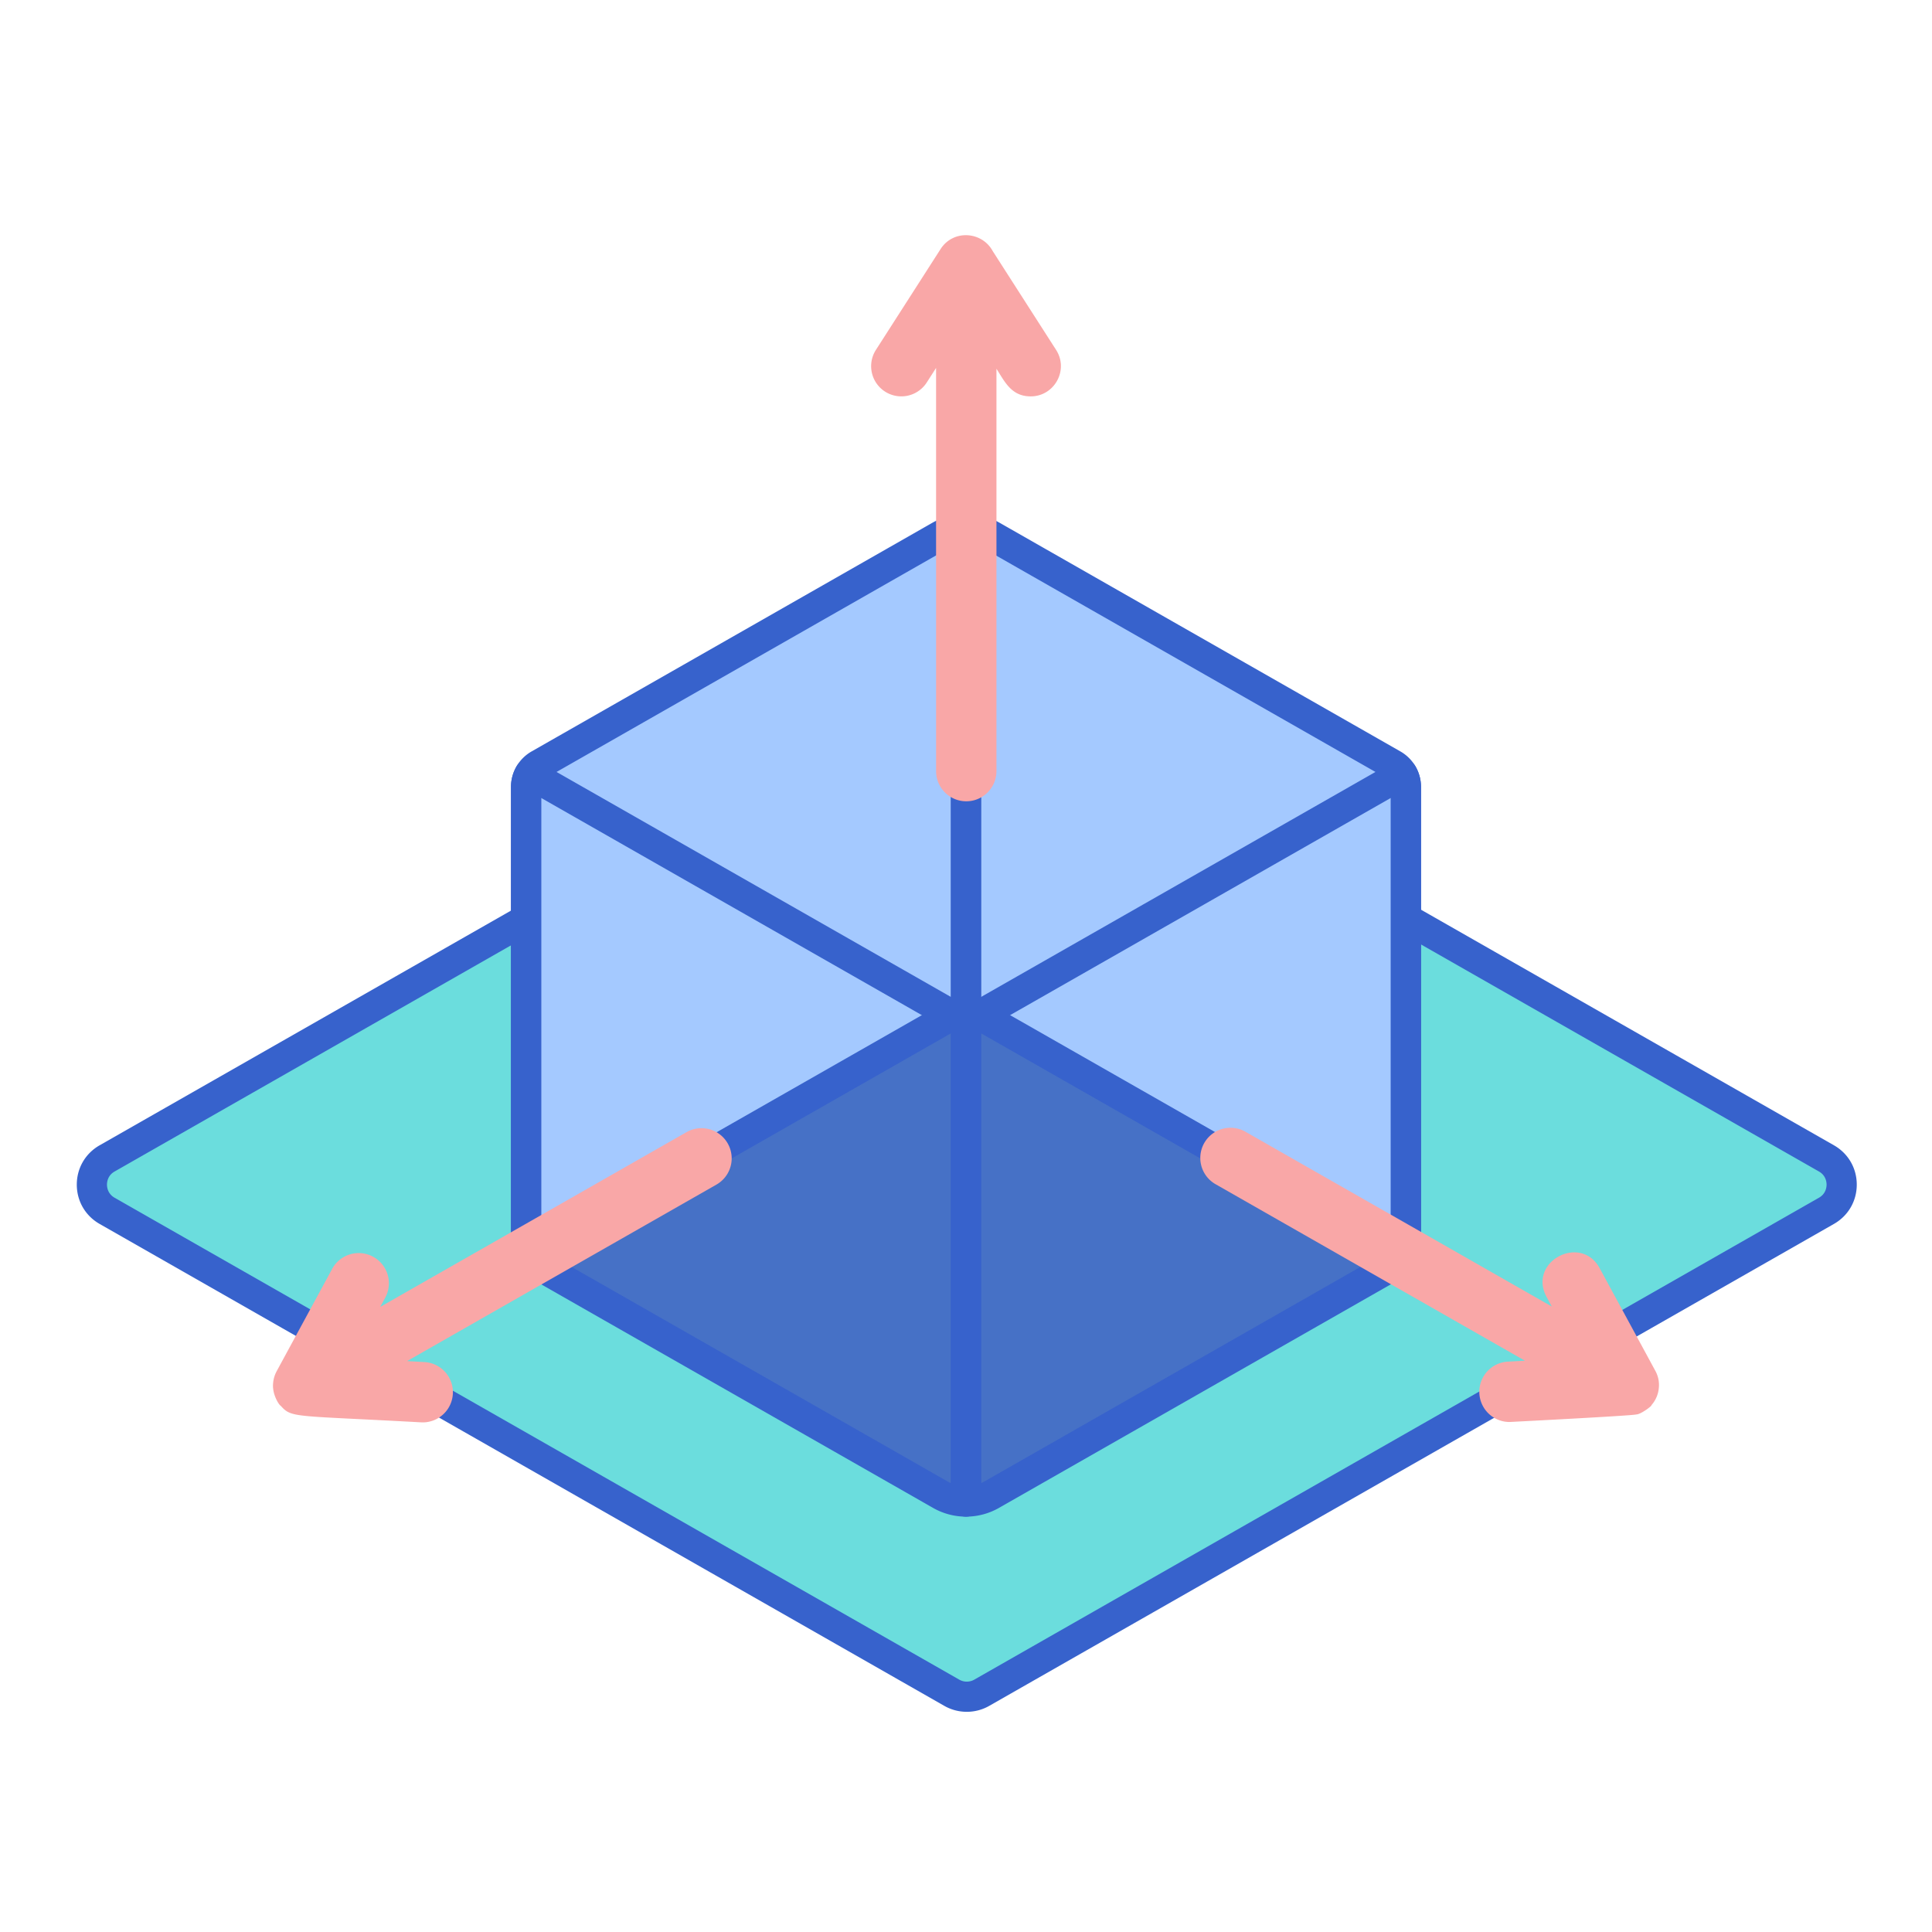 <svg version="1.1" id="Layer_1" xmlns="http://www.w3.org/2000/svg" x="0" y="0" viewBox="0 0 256 256" style="enable-background:new 0 0 256 256" xml:space="preserve"><style>.st2{fill:#f9a7a7}.st3{fill:#a4c9ff}.st4{fill:#3762cc}</style><path d="M126.121 89.635 14.193 153.493c-2.69 1.535-2.69 5.414 0 6.949l111.928 63.859a3.999 3.999 0 0 0 3.964 0l111.928-63.859c2.69-1.535 2.69-5.414 0-6.949L130.085 89.635a3.999 3.999 0 0 0-3.964 0z" style="fill:#6bdddd"/><path class="st4" d="M128.103 226.823a6.002 6.002 0 0 1-2.973-.785L13.202 162.179c-1.895-1.081-3.026-3.029-3.026-5.211s1.131-4.13 3.027-5.211l111.927-63.86a6.028 6.028 0 0 1 5.946 0l111.929 63.859c1.895 1.081 3.026 3.029 3.026 5.211s-1.131 4.13-3.027 5.211l-111.928 63.859a5.98 5.98 0 0 1-2.973.786zm-.991-135.451L15.184 155.231c-.911.519-1.009 1.388-1.009 1.737s.098 1.218 1.008 1.737l111.929 63.859c.611.349 1.37.349 1.982 0l111.928-63.859c.911-.519 1.009-1.388 1.009-1.737s-.098-1.218-1.008-1.737L129.094 91.372a2.007 2.007 0 0 0-1.982 0z"/><path d="M185.828 166.472 128 133.479l-57.828 32.993c.296.508.723.939 1.25 1.241l53.207 30.357a6.8 6.8 0 0 0 6.744 0l53.207-30.357a3.4 3.4 0 0 0 1.248-1.241z" style="fill:#4671c6"/><path d="M185.829 102.551a3.407 3.407 0 0 0-1.254-1.243L131.469 71.01a7 7 0 0 0-3.469-.92v63.389l57.828 32.993c.298-.511.463-1.1.463-1.712v-60.495c0-.613-.165-1.202-.462-1.714z" style="fill:#e0ebfc"/><path class="st3" d="M185.829 102.551a3.407 3.407 0 0 0-1.254-1.243L131.469 71.01a7 7 0 0 0-3.469-.92v63.389l57.828 32.993c.298-.511.463-1.1.463-1.712v-60.495c0-.613-.165-1.202-.462-1.714zM70.171 102.551a3.407 3.407 0 0 1 1.254-1.243l53.105-30.299a7 7 0 0 1 3.469-.92v63.389l-57.828 32.993a3.397 3.397 0 0 1-.463-1.712v-60.495a3.414 3.414 0 0 1 .463-1.713z"/><path class="st4" d="M185.826 168.473c-.336 0-.676-.085-.989-.263l-57.828-32.993A2 2 0 0 1 126 133.48V70.09a2 2 0 0 1 2-2 9.01 9.01 0 0 1 4.459 1.183l53.106 30.298a5.409 5.409 0 0 1 1.991 1.974v.001c.48.825.734 1.765.734 2.719v60.495c0 .953-.254 1.893-.734 2.718a1.998 1.998 0 0 1-1.73.995zM130 132.318l54.291 30.975v-59.028a1.41 1.41 0 0 0-.708-1.22l-53.105-30.298a5.204 5.204 0 0 0-.478-.24v59.811z"/><path class="st4" d="M70.174 168.473a1.997 1.997 0 0 1-1.73-.995 5.412 5.412 0 0 1-.734-2.718v-60.495c0-.954.254-1.895.734-2.719v-.001a5.424 5.424 0 0 1 1.991-1.974l53.105-30.298A9.017 9.017 0 0 1 128 68.09a2 2 0 0 1 2 2v63.39a2 2 0 0 1-1.009 1.737L71.163 168.21a1.992 1.992 0 0 1-.989.263zm1.726-64.916a1.408 1.408 0 0 0-.191.708v59.028L126 132.318V72.507a4.85 4.85 0 0 0-.478.24l-53.105 30.298a1.403 1.403 0 0 0-.517.512z"/><path class="st4" d="M128 200.963a8.815 8.815 0 0 1-4.361-1.156L70.43 169.451a5.409 5.409 0 0 1-2.721-4.691v-60.495c0-.954.254-1.895.734-2.719a1.998 1.998 0 0 1 2.72-.731l57.829 32.993a2 2 0 0 1 1.009 1.737v63.419a2.001 2.001 0 0 1-2.001 1.999zm-56.291-95.232v59.029a1.413 1.413 0 0 0 .707 1.219l53.204 30.354c.124.071.251.136.38.195v-59.821l-54.291-30.976z"/><path class="st4" d="M128 200.963a2 2 0 0 1-2-2v-63.419a2 2 0 0 1 1.009-1.737l57.829-32.993a2 2 0 0 1 2.72.731c.48.825.734 1.765.734 2.719v60.495a5.407 5.407 0 0 1-2.717 4.689l-53.21 30.358a8.832 8.832 0 0 1-4.365 1.157zm2-64.257v59.821c.13-.059.257-.125.382-.195l53.206-30.356a1.396 1.396 0 0 0 .703-1.217V105.73L130 136.706z"/><path class="st2" d="m139.937 46.362-8.404-13.103c-1.42-2.606-5.218-2.88-6.9-.259l-8.569 13.361a4 4 0 0 0 6.735 4.319l1.236-1.928v53.423a4 4 0 0 0 8 0V48.86c1.094 1.705 1.965 3.662 4.539 3.662 3.135 0 5.075-3.489 3.363-6.16zM199.984 188.42a4.001 4.001 0 0 1-.217-7.994l2.292-.126-40.996-23.39a4.002 4.002 0 0 1-1.492-5.457 4.002 4.002 0 0 1 5.457-1.492l40.589 23.157-.681-1.255c-2.54-4.685 4.531-8.426 7.032-3.814a90741.821 90741.821 0 0 1 7.376 13.599l.007.013c.525.982.575 1.964.332 2.936a4 4 0 0 1-.867 1.604l-.001.001c.187 0-1.381 1.221-2.004 1.221-.495.165-16.084.962-16.605.99a3.27 3.27 0 0 1-.222.007zM55.792 188.467c-16.964-.934-17.124-.554-18.591-2.191-.239-.119-.896-1.201-1.005-2.266 0 0-.179-1.116.451-2.295l.003-.007.003-.006.001-.001 7.375-13.598a4 4 0 0 1 7.032 3.814l-.681 1.256 40.589-23.157a4 4 0 1 1 3.965 6.949L53.94 180.353l2.292.126a4 4 0 1 1-.44 7.988z"/></svg>